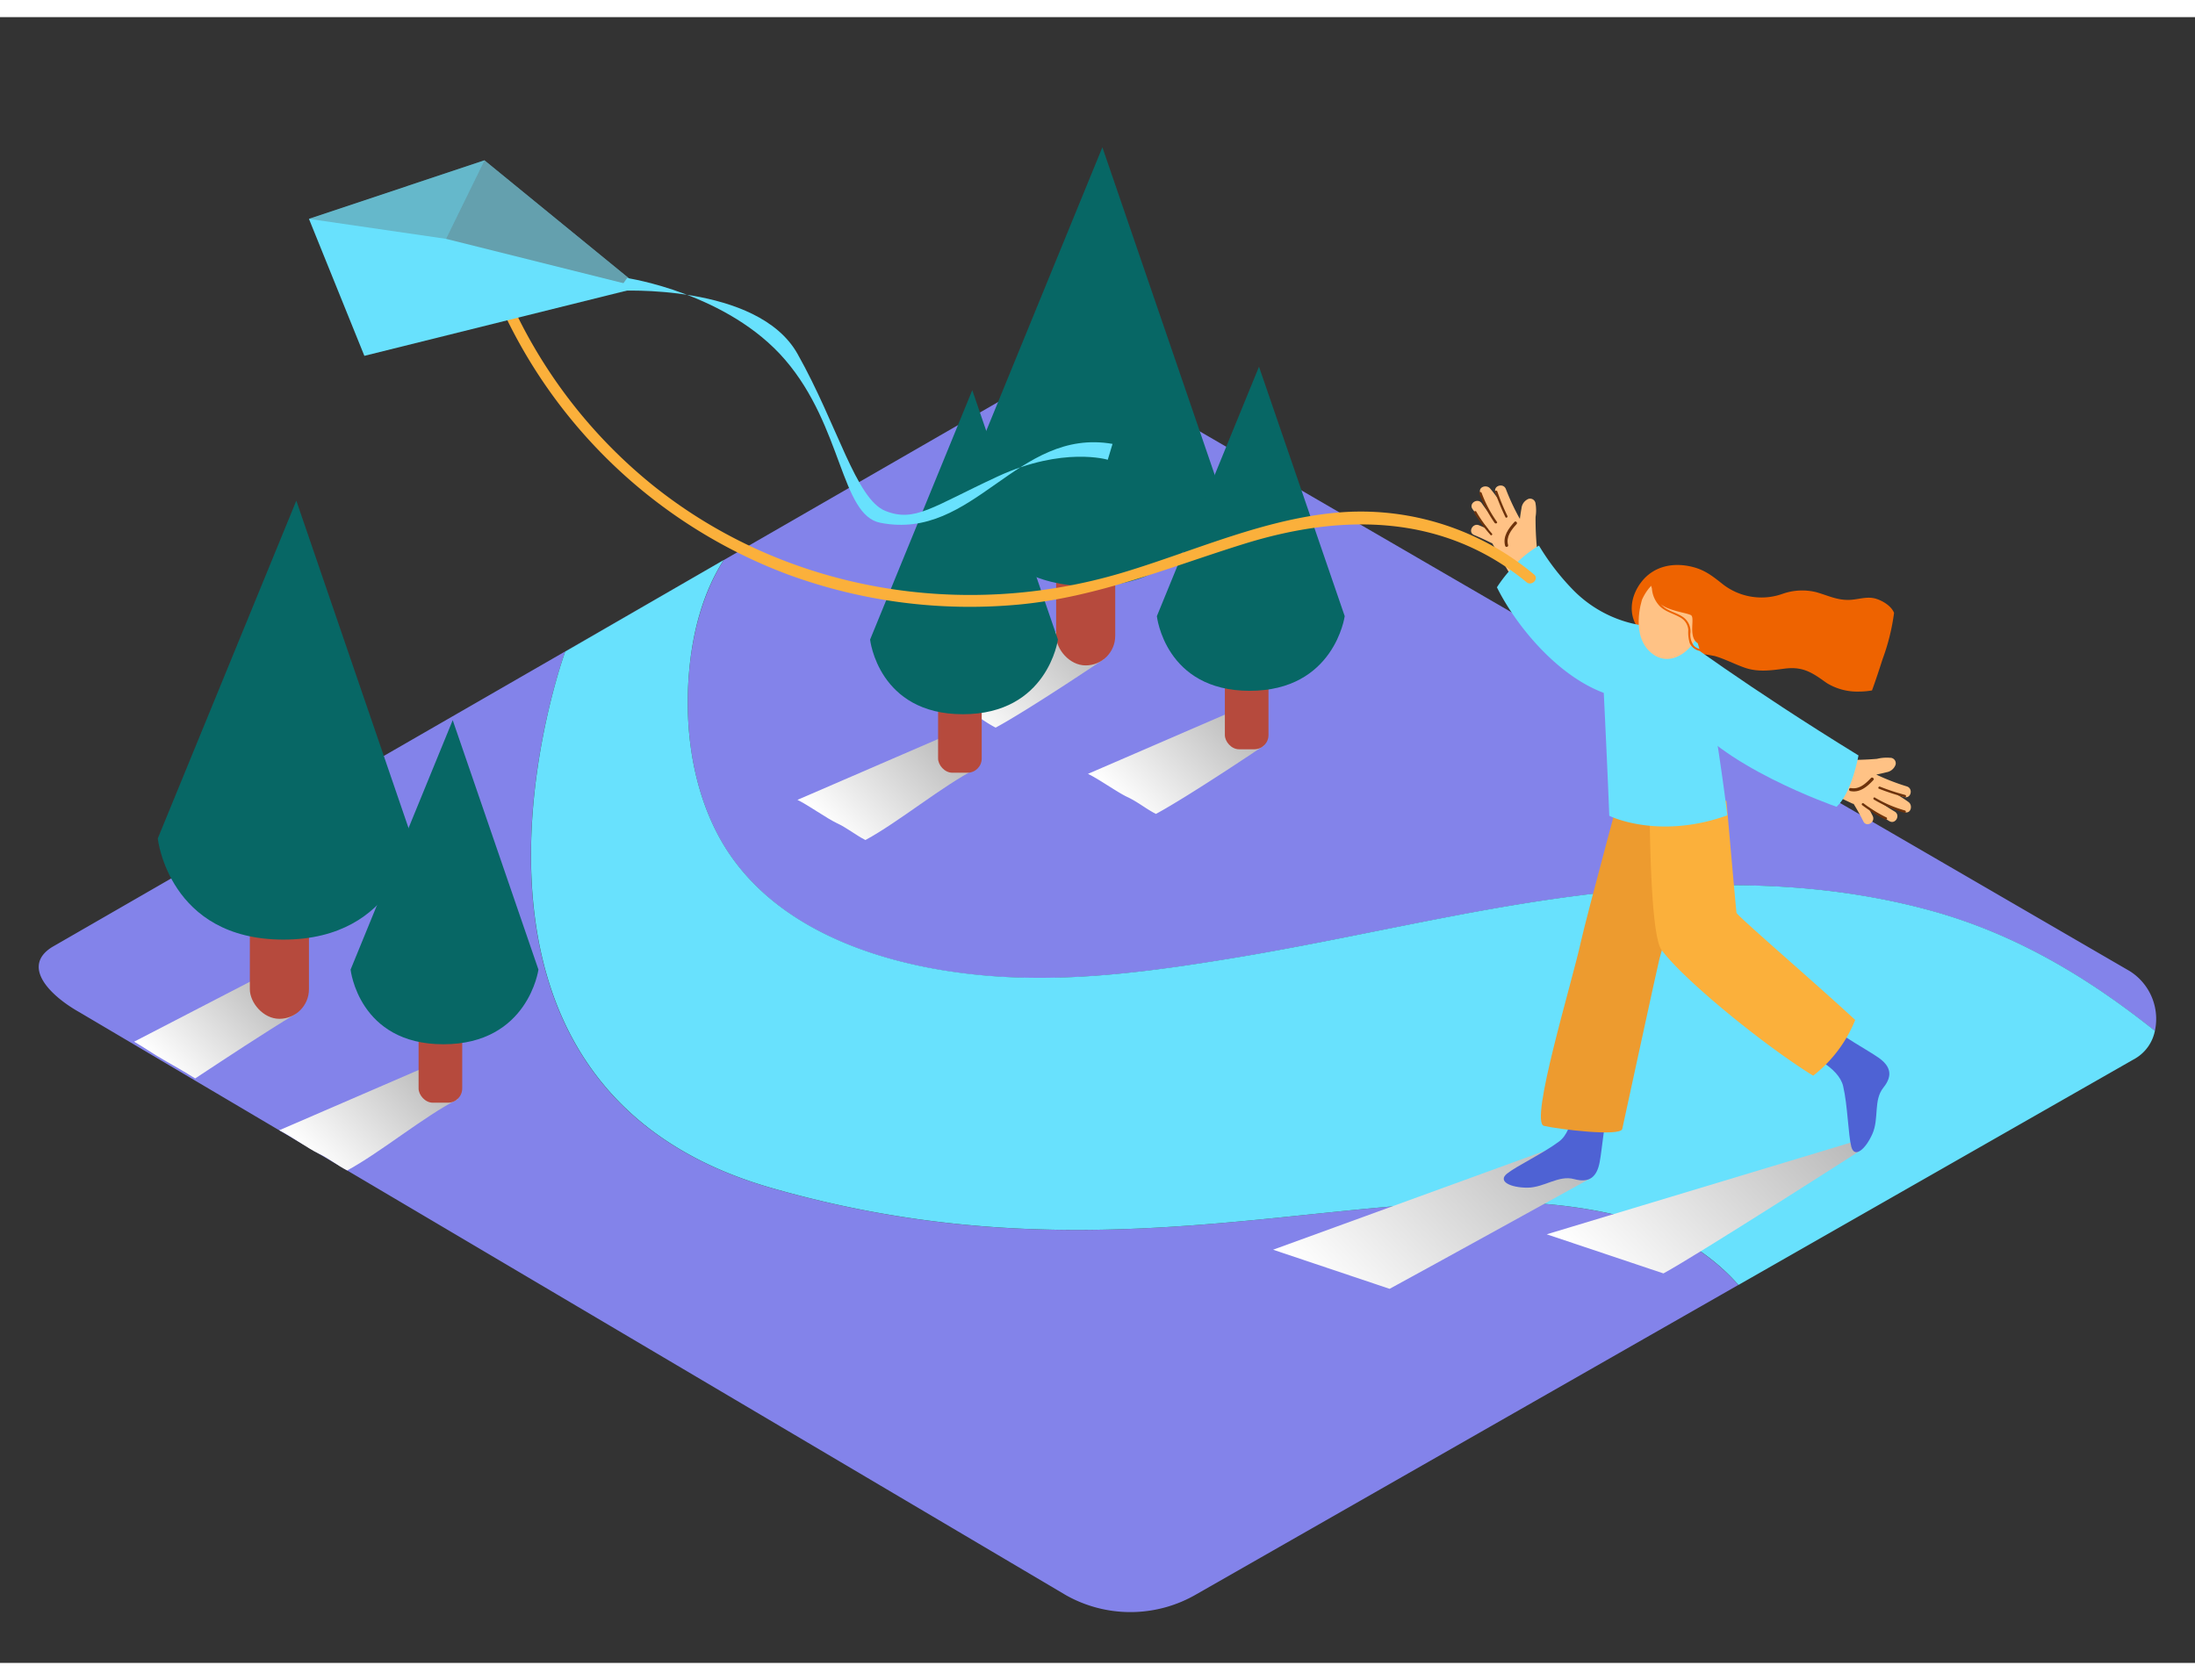 <svg xmlns="http://www.w3.org/2000/svg" xmlns:xlink="http://www.w3.org/1999/xlink" viewBox="0 0 400 300" width="64" height="49" class="illustration styles_illustrationTablet__1DWOa"><rect x="0" y="0" width="400" height="300" fill="#333333" stroke="none"/><defs><linearGradient id="linear-gradient" x1="311.49" y1="169.57" x2="243.37" y2="235.08" gradientUnits="userSpaceOnUse"><stop offset="0" stop-color="gray"></stop><stop offset="1" stop-color="#fff"></stop></linearGradient><linearGradient id="linear-gradient-2" x1="360.12" y1="166.43" x2="292.48" y2="231.47" xlink:href="#linear-gradient"></linearGradient><linearGradient id="linear-gradient-3" x1="188.5" y1="114.01" x2="152.13" y2="148.98" xlink:href="#linear-gradient"></linearGradient><linearGradient id="linear-gradient-4" x1="211.89" y1="93.87" x2="175.88" y2="128.5" xlink:href="#linear-gradient"></linearGradient><linearGradient id="linear-gradient-5" x1="241.09" y1="109.6" x2="205.08" y2="144.23" xlink:href="#linear-gradient"></linearGradient><linearGradient id="linear-gradient-6" x1="94.07" y1="174.24" x2="57.7" y2="209.21" xlink:href="#linear-gradient"></linearGradient><linearGradient id="linear-gradient-7" x1="64.22" y1="160.14" x2="30.61" y2="192.45" xlink:href="#linear-gradient"></linearGradient></defs><title>PP</title><g style="isolation: isolate;"><g id="Layer_2" data-name="Layer 2"><path d="M294.09,218.25c-40.93-9.41-87.5,14.22-153.71-4.88S103,115.65,103,115.65L131.87,99c-3.8,6-5.64,13.18-6.28,20.16-.89,9.81.43,20.36,4.89,29.23,9.86,19.58,34.53,26,54.7,26.68,13.19.47,26.52-1.38,39.5-3.52,14-2.31,27.88-5.38,41.84-8,28.17-5.31,57.36-8.36,85.42-.63,15.46,4.26,28.66,12.24,40.75,21.89a10.3,10.3,0,0,0-4.59-10.92L199.45,64.37c-2.75-1.6-6.86-.5-9.57,1.18L9.51,169.5c-5.58,3.46-.67,8.73,5.05,11.94L194.28,287.67A23.9,23.9,0,0,0,218,287.5l98.79-56.4C311.68,225.36,304.43,220.62,294.09,218.25Z" fill="#8383ea"></path><path d="M392.69,184.78c-12.09-9.65-25.29-17.63-40.75-21.89-28.06-7.72-57.25-4.67-85.42.63-14,2.63-27.82,5.69-41.84,8-13,2.14-26.31,4-39.5,3.52-20.17-.71-44.84-7.1-54.7-26.68-4.47-8.87-5.78-19.42-4.89-29.23.63-7,2.47-14.2,6.28-20.16L103,115.65s-28.79,78.63,37.42,97.72,112.78-4.53,153.71,4.88c10.34,2.38,17.59,7.11,22.68,12.85l72.36-41.31A7.56,7.56,0,0,0,392.69,184.78Z" fill="#68e1fd"></path><path d="M253.23,231.81c6.07-3.28,36.84-20.27,36.84-20.27-.85-2.52-1.66-4.8-4.17-6.48L232,224.68Z" fill="url(#linear-gradient)" style="mix-blend-mode: multiply;"></path><path d="M303.13,229c6.07-3.28,35.59-22.21,35.59-22.21-.85-2.52,1.38-.07-1.12-1.74l-55.74,16.82Z" fill="url(#linear-gradient-2)" style="mix-blend-mode: multiply;"></path><path d="M152.44,146.89c2,.93,3.34,2.12,5.27,3.11,6.07-3.28,14-9.86,20.17-13-.85-2.52-3.06-4.34-5.56-6l-27,11.68C147.14,143.54,150.68,146.06,152.44,146.89Z" fill="url(#linear-gradient-3)" style="mix-blend-mode: multiply;"></path><path d="M176.17,126.4c2,.93,3.34,2.12,5.27,3.11,6.07-3.28,19.68-12.45,19.68-12.45a12.84,12.84,0,0,0-5.07-6.53l-27,11.68C170.87,123,174.41,125.56,176.17,126.4Z" fill="url(#linear-gradient-4)" style="mix-blend-mode: multiply;"></path><path d="M205.38,142.13c2,.93,3.34,2.12,5.27,3.11,6.07-3.28,19.68-12.45,19.68-12.45a12.84,12.84,0,0,0-5.07-6.53l-27,11.68C200.08,138.78,203.62,141.3,205.38,142.13Z" fill="url(#linear-gradient-5)" style="mix-blend-mode: multiply;"></path><path d="M58,207.12c2,.93,3.34,2.12,5.27,3.11,6.07-3.28,14-9.86,20.17-13-.85-2.52-3.06-4.34-5.56-6l-27,11.68C52.7,203.77,56.24,206.29,58,207.12Z" fill="url(#linear-gradient-6)" style="mix-blend-mode: multiply;"></path><path d="M29.7,190c2,1.13,3.95,2.25,5.87,3.46,6.07-4,12.1-8,18.3-11.77-.85-3.05-3.06-5.26-5.56-7.29L24.44,186.76C26.23,187.78,27.94,189,29.7,190Z" fill="url(#linear-gradient-7)" style="mix-blend-mode: multiply;"></path><path d="M286.79,196.79s.21,6-2.67,8.16-7.73,4.45-9.49,5.86.62,2.56,3.7,2.56,5.67-2.35,8.54-1.56,4.15-.51,4.64-3.09.7-6.95,2.05-12" fill="#4e62d4"></path><path d="M329.51,189.1s5.54,2.23,6.37,5.76.92,8.88,1.49,11.05,2.59.48,3.84-2.34.16-6.14,2-8.43,1.23-4-.93-5.5-6.06-3.47-10.09-6.74" fill="#4e62d4"></path><path d="M296.72,135.75s-7.68,28.43-8.62,32.74c-1.66,7.62-9.46,33-6.73,33.62s13.94,2,14.26.55,6.56-30.31,6.76-30.94,8-29.07,8-29.07Z" fill="#ed9b2f"></path><path d="M338.08,182.8c-7.06-6.56-21.54-19-21.63-19.54-.11-.65-1.83-20.34-1.83-20.34l-14-8.88s-.46,32.5,2.17,36c4.17,5.61,19,17.61,27.63,22.92A24.51,24.51,0,0,0,338.08,182.8Z" fill="#fbb03b"></path><path d="M333.24,134c1,.48,2,1,3.13,1.38a53.64,53.64,0,0,0,5.68-.18,7.43,7.43,0,0,1,2.39-.19,1,1,0,0,1,1,1.24,2.1,2.1,0,0,1-1.64,1.39c-.62.16-1.25.3-1.88.43a41.1,41.1,0,0,0,5.58,2.16c1.21.4.72,2.32-.5,1.92l-1.3-.43a23,23,0,0,1,2.1,1.36c.82.6.43,2.22-.74,1.83a32.29,32.29,0,0,1-4.58-1.93q1.38,1,2.81,1.84c1.09.67.12,2.4-1,1.73q-2-1.23-3.92-2.62c.31.55.6,1.1.89,1.67.57,1.14-1.12,2.17-1.7,1s-1.14-2.16-1.78-3.21l-.13,0q-4.77-2.23-9.44-4.64c-1.14-.59-.16-2.32,1-1.73l1.44.74a1.16,1.16,0,0,1,.5-.75,1,1,0,0,1,.74-1.56A1,1,0,0,1,333.24,134Z" fill="#ffc285"></path><path d="M341.39,139.07c-1.12,1.19-2.47,2.37-4.22,2a.28.28,0,0,1,.09-.55c1.55.3,2.72-.8,3.7-1.83C341.2,138.46,341.64,138.81,341.39,139.07Z" fill="#6d320b"></path><path d="M342.59,140.27a42,42,0,0,0,4.59,1.51c.26.07.19.48-.07.41a43,43,0,0,1-4.7-1.54C342.16,140.56,342.34,140.18,342.59,140.27Z" fill="#6d320b"></path><path d="M341.67,142.26a22.41,22.41,0,0,0,5.47,2.35c.26.07.19.49-.07.41a22.8,22.8,0,0,1-5.57-2.39C341.27,142.5,341.44,142.12,341.67,142.26Z" fill="#6d320b"></path><path d="M339.61,143.32a24.8,24.8,0,0,0,4.16,2.56c.24.12.07.5-.17.38a25.35,25.35,0,0,1-4.25-2.62C339.13,143.48,339.39,143.16,339.61,143.32Z" fill="#6d320b"></path><path d="M341.14,122.73c.69-1.88,1.31-3.79,1.93-5.71a39.15,39.15,0,0,0,2.09-8.42c-.51-1.34-2.31-2.36-3.58-2.66-1.6-.37-3.23.31-4.85.29-2.11,0-3.78-.86-5.75-1.41a10.72,10.72,0,0,0-6.16.31A11.46,11.46,0,0,1,314,103.41c-1.8-1.42-3.2-2.58-5.47-3.17-3.51-.91-7.12-.24-9.41,2.71-2.07,2.67-2.51,6.16-.29,8.87a8.31,8.31,0,0,0,4.43,2.44c1.54.44,3,1.34,4.57,1.62l.18,0a35.36,35.36,0,0,1,4.47.58c1.86.54,3.59,1.47,5.42,2.11,2.43.86,4.78.52,7.28.19,3.18-.41,4.86.57,7.34,2.36l.45.31a10.64,10.64,0,0,0,5.78,1.51A14,14,0,0,0,341.14,122.73Z" fill="#ee6300"></path><path d="M281.69,99.78c-.55-1-1.12-2-1.61-3a53.64,53.64,0,0,1-.25-5.68,7.43,7.43,0,0,0,0-2.4,1,1,0,0,0-1.31-.88,2.1,2.1,0,0,0-1.26,1.74c-.12.63-.21,1.27-.29,1.9A41.1,41.1,0,0,1,274.41,86c-.48-1.17-2.37-.55-1.88.64l.53,1.27a23,23,0,0,0-1.52-2c-.66-.77-2.24-.27-1.77.87A32.29,32.29,0,0,0,272,91.24q-1.06-1.3-2-2.66c-.75-1-2.4.06-1.65,1.1q1.38,1.91,2.91,3.71c-.57-.26-1.14-.52-1.73-.76-1.18-.49-2.08,1.28-.9,1.77s2.24,1,3.33,1.54l.06.12q2.57,4.59,5.33,9.07c.67,1.09,2.32,0,1.65-1.1l-.84-1.38a1.16,1.16,0,0,0,.71-.56,1,1,0,0,0,1.5-.86A1,1,0,0,0,281.69,99.78Z" fill="#ffc285"></path><path d="M276,92c-1.1,1.2-2.18,2.64-1.72,4.36.09.35.64.22.54-.13-.41-1.52.59-2.77,1.55-3.82C276.61,92.18,276.23,91.77,276,92Z" fill="#6d320b"></path><path d="M274.7,90.93a42,42,0,0,1-1.84-4.47c-.09-.25-.5-.16-.41.1a43,43,0,0,0,1.88,4.57C274.45,91.38,274.81,91.17,274.7,90.93Z" fill="#6d320b"></path><path d="M272.79,92A22.41,22.41,0,0,1,270,86.72c-.09-.25-.5-.16-.41.1a22.8,22.8,0,0,0,2.79,5.38C272.58,92.41,272.95,92.22,272.79,92Z" fill="#6d320b"></path><path d="M271.88,94.13a24.8,24.8,0,0,1-2.86-4c-.14-.23-.51,0-.37.2a25.35,25.35,0,0,0,2.92,4C271.75,94.62,272.06,94.33,271.88,94.13Z" fill="#6d320b"></path><path d="M308.66,112.46l-6.78-1.33a22.41,22.41,0,0,1-15.19-6.7,43.66,43.66,0,0,1-6.24-8.1A20.84,20.84,0,0,0,275,101a25.61,25.61,0,0,0-2.21,2.93c3,6.13,10.41,15.85,19.47,19.25,0,0,.71,14.55,1,22.4,0,0,8.88,4.45,21.51-.08C314.83,145.47,311,115.79,308.66,112.46Z" fill="#68e1fd"></path><path d="M305.19,112.26s13.14,9.82,33.49,22.32c0,0-1.19,6.78-4,9.36,0,0-22.23-7.69-28-17.73" fill="#68e1fd"></path><path d="M299.25,106.13s-2.37,6.94,2.06,10.06,10.4-3.46,8.74-9.62S302,100.17,299.25,106.13Z" fill="#ffc285"></path><path d="M310.68,115.18a2.19,2.19,0,0,1-2-.6,3.31,3.31,0,0,1-.61-2.45,3.2,3.2,0,0,0-1.45-2.83c-1.16-.78-2.62-1-3.68-2-.11-.1-.21-.21-.31-.32a2.87,2.87,0,0,0,.45.34c1.71,1,4.25,1.27,5.05,1.68s-.46,3.56,1,4.94,4.77-7.31,2.81-9.66-8.41-5.09-11.2-1.16a10.09,10.09,0,0,0,.29,1,5.17,5.17,0,0,0,1.13,2.9c1,1.29,2.56,1.58,3.94,2.36a2.8,2.8,0,0,1,1.56,2.33,6.81,6.81,0,0,0,.27,2.41,2.59,2.59,0,0,0,2.94,1.39C311.07,115.52,310.94,115.12,310.68,115.18Z" fill="#ee6300"></path><rect x="45.53" y="141.14" width="10.77" height="41.45" rx="5.39" ry="5.39" fill="#b64a3d"></rect><path d="M28.75,149.72s2,18.43,22.91,18.43S75.1,149.72,75.1,149.72L54,88.14Z" fill="#076765"></path><rect x="76.28" y="167.28" width="7.95" height="30.6" rx="2.59" ry="2.59" fill="#b64a3d"></rect><path d="M63.89,173.62s1.47,13.61,16.91,13.61,17.32-13.61,17.32-13.61L82.5,128.15Z" fill="#076765"></path><rect x="192.46" y="76.72" width="10.77" height="41.45" rx="5.39" ry="5.39" fill="#b64a3d"></rect><path d="M175.68,85.3s2,18.43,22.91,18.43S222,85.3,222,85.3L200.89,23.72Z" fill="#076765"></path><rect x="223.21" y="102.86" width="7.95" height="30.6" rx="2.59" ry="2.59" fill="#b64a3d"></rect><path d="M210.82,109.19s1.47,13.61,16.91,13.61,17.32-13.61,17.32-13.61L229.43,63.72Z" fill="#076765"></path><rect x="170.95" y="107.13" width="7.95" height="30.6" rx="2.59" ry="2.59" fill="#b64a3d"></rect><path d="M158.56,113.46s1.47,13.61,16.91,13.61,17.32-13.61,17.32-13.61L177.18,68Z" fill="#076765"></path><path d="M279.54,101.58a49.2,49.2,0,0,0-34.61-11.36c-14,.93-26.94,7-40.23,11-29.24,8.8-61.54,3.42-85.54-15.73A91.7,91.7,0,0,1,92.32,50.21c-.51-1.18-2.23-.16-1.73,1a93.51,93.51,0,0,0,53,50.39,96.11,96.11,0,0,0,41.93,5.49c14.45-1.32,27.55-6.84,41.27-11.1,17.95-5.57,36.25-5.42,51.38,7C279.12,103.8,280.54,102.39,279.54,101.58Z" fill="#fbb03b"></path><polygon points="56.3 36.77 66.4 61.74 116.62 49.25 88.28 26.1 56.3 36.77" fill="#68e1fd"></polygon><polygon points="56.3 36.77 81.27 40.41 88.28 26.1 56.3 36.77" fill="#606060" opacity="0.32"></polygon><polygon points="88.28 26.1 81.27 40.41 116.62 49.25 88.28 26.1" fill="#606060" opacity="0.5"></polygon><path d="M114.28,47.56s18.35,2.72,28.82,14.93,10.11,28.26,17.32,29.68c17.13,3.38,24.87-17.41,42.32-14.38l-.87,2.89s-8.14-2.47-20.06,3.05S166.7,92.16,161.33,90s-8.72-15.7-16-28.63-32.7-11.48-32.7-11.48Z" fill="#68e1fd"></path></g></g></svg>
